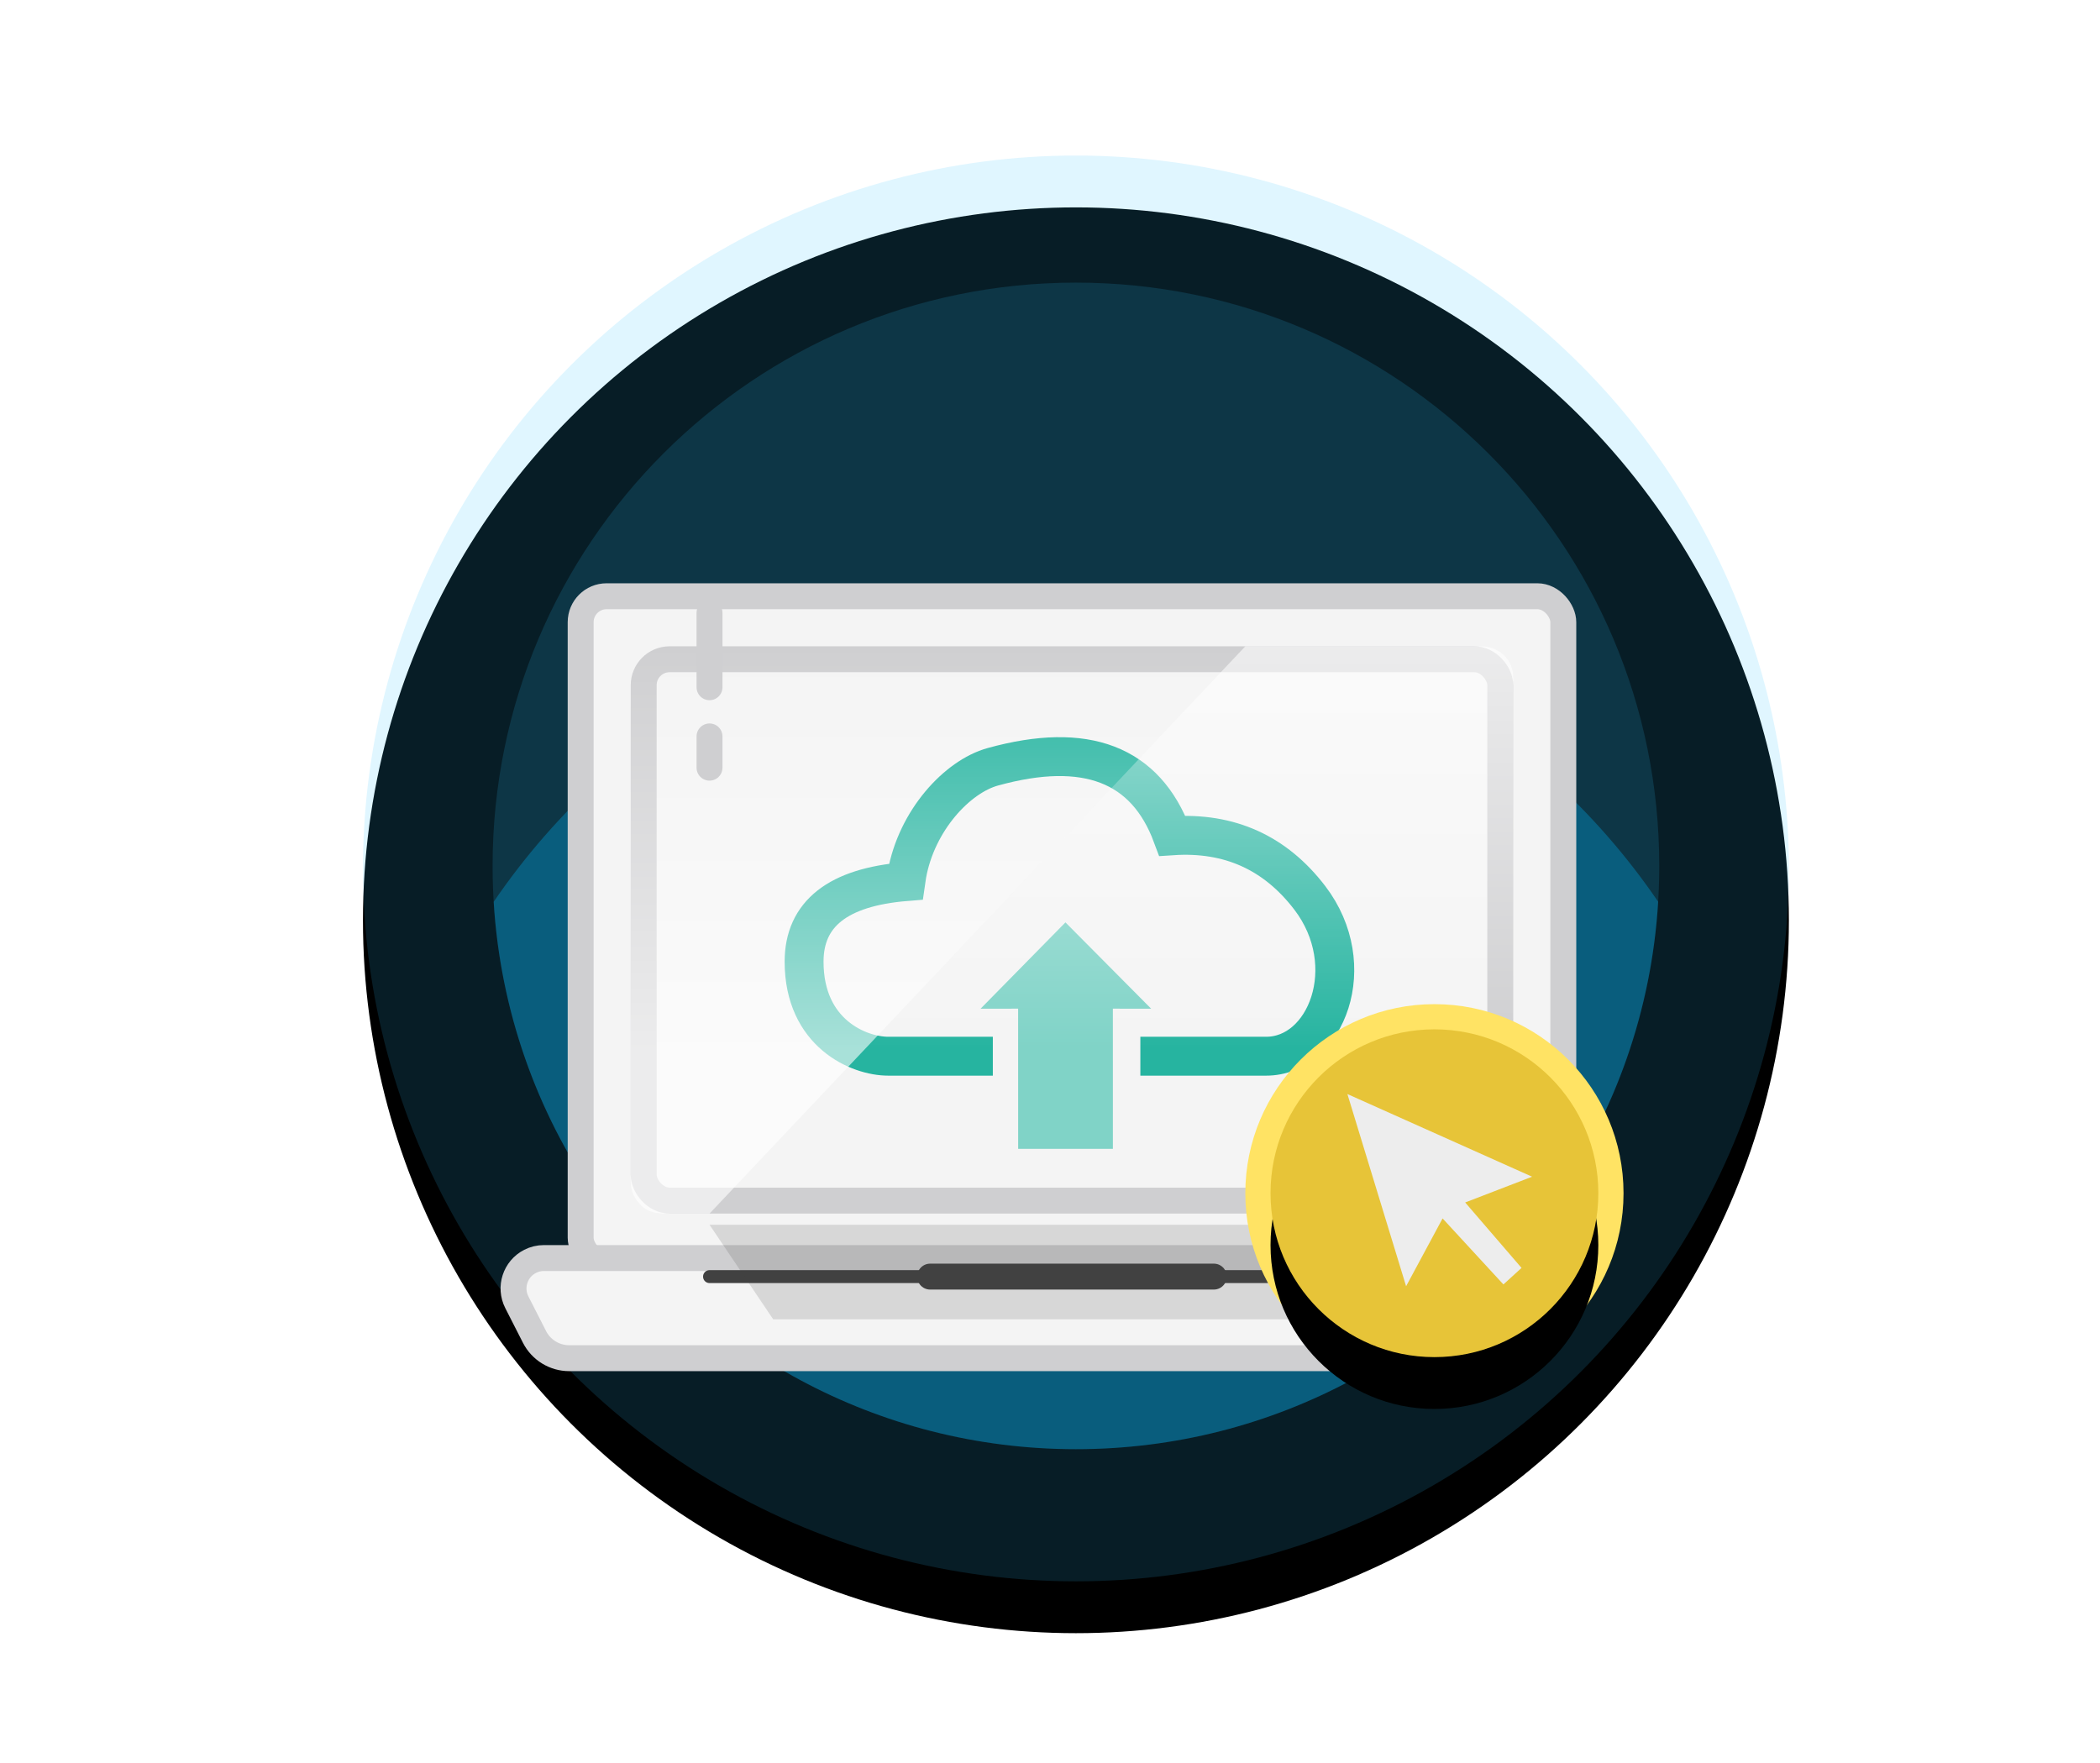 <?xml version="1.0" encoding="UTF-8"?>
<svg width="81px" height="68px" viewBox="0 0 81 68" version="1.1" xmlns="http://www.w3.org/2000/svg" xmlns:xlink="http://www.w3.org/1999/xlink">
    <title>Order-Process@1x</title>
    <defs>
        <circle id="path-1" cx="27.5" cy="27.5" r="27.5"></circle>
        <filter x="-12.7%" y="-9.1%" width="125.5%" height="125.5%" filterUnits="objectBoundingBox" id="filter-2">
            <feOffset dx="0" dy="2" in="SourceAlpha" result="shadowOffsetOuter1"></feOffset>
            <feGaussianBlur stdDeviation="2" in="shadowOffsetOuter1" result="shadowBlurOuter1"></feGaussianBlur>
            <feComposite in="shadowBlurOuter1" in2="SourceAlpha" operator="out" result="shadowBlurOuter1"></feComposite>
            <feColorMatrix values="0 0 0 0 0   0 0 0 0 0   0 0 0 0 0  0 0 0 0.108 0" type="matrix" in="shadowBlurOuter1"></feColorMatrix>
        </filter>
        <filter x="-46.7%" y="-63.6%" width="191.1%" height="221.2%" filterUnits="objectBoundingBox" id="filter-3">
            <feOffset dx="0" dy="2" in="SourceAlpha" result="shadowOffsetOuter1"></feOffset>
            <feGaussianBlur stdDeviation="2" in="shadowOffsetOuter1" result="shadowBlurOuter1"></feGaussianBlur>
            <feColorMatrix values="0 0 0 0 0   0 0 0 0 0   0 0 0 0 0  0 0 0 0.072 0" type="matrix" in="shadowBlurOuter1" result="shadowMatrixOuter1"></feColorMatrix>
            <feMerge>
                <feMergeNode in="shadowMatrixOuter1"></feMergeNode>
                <feMergeNode in="SourceGraphic"></feMergeNode>
            </feMerge>
        </filter>
        <filter x="-27.3%" y="-38.7%" width="154.5%" height="177.4%" filterUnits="objectBoundingBox" id="filter-4">
            <feOffset dx="0" dy="2" in="SourceAlpha" result="shadowOffsetOuter1"></feOffset>
            <feGaussianBlur stdDeviation="2" in="shadowOffsetOuter1" result="shadowBlurOuter1"></feGaussianBlur>
            <feColorMatrix values="0 0 0 0 0.173   0 0 0 0 0.455   0 0 0 0 0.694  0 0 0 0.334 0" type="matrix" in="shadowBlurOuter1" result="shadowMatrixOuter1"></feColorMatrix>
            <feMerge>
                <feMergeNode in="shadowMatrixOuter1"></feMergeNode>
                <feMergeNode in="SourceGraphic"></feMergeNode>
            </feMerge>
        </filter>
        <linearGradient x1="50%" y1="0%" x2="50%" y2="70.898%" id="linearGradient-5">
            <stop stop-color="#FFFFFF" offset="0%"></stop>
            <stop stop-color="#FFFFFF" stop-opacity="0" offset="100%"></stop>
        </linearGradient>
        <linearGradient x1="50%" y1="0%" x2="50%" y2="70.898%" id="linearGradient-6">
            <stop stop-color="#FFFFFF" stop-opacity="0" offset="0%"></stop>
            <stop stop-color="#FFFFFF" offset="100%"></stop>
        </linearGradient>
        <circle id="path-7" cx="7.294" cy="7.294" r="6.322"></circle>
        <filter x="-55.4%" y="-39.5%" width="210.7%" height="210.7%" filterUnits="objectBoundingBox" id="filter-8">
            <feOffset dx="0" dy="2" in="SourceAlpha" result="shadowOffsetOuter1"></feOffset>
            <feGaussianBlur stdDeviation="2" in="shadowOffsetOuter1" result="shadowBlurOuter1"></feGaussianBlur>
            <feColorMatrix values="0 0 0 0 0   0 0 0 0 0   0 0 0 0 0  0 0 0 0.15 0" type="matrix" in="shadowBlurOuter1"></feColorMatrix>
        </filter>
    </defs>
    <g id="Page-1" stroke="none" stroke-width="1" fill="none" fill-rule="evenodd">
        <g id="Order-Process" transform="translate(10, 2)">
            <g id="Group-16" transform="translate(4, 4)">
                <g id="Oval-Copy-192">
                    <use fill="black" fill-opacity="1" filter="url(#filter-2)" xlink:href="#path-1"></use>
                    <use fill-opacity="0.15" fill="#32C5FF" fill-rule="evenodd" xlink:href="#path-1"></use>
                </g>
                <path d="M27.5,49.902 C35.202,49.902 42.001,46.032 46.056,40.13 C48.544,36.51 50,32.126 50,27.402 C50,14.976 39.926,4.902 27.5,4.902 C15.074,4.902 5,14.976 5,27.402 C5,32.139 6.464,36.534 8.964,40.16 C13.022,46.045 19.811,49.902 27.5,49.902 Z" id="Oval-Copy-195" fill-opacity="0.15" fill="#32C5FF"></path>
                <path d="M27.5,17 C36.864,17 45.115,21.679 49.958,28.784 C49.704,32.981 48.3,36.866 46.056,40.13 C42.001,46.032 35.202,49.902 27.5,49.902 C19.811,49.902 13.022,46.045 8.964,40.16 C6.709,36.89 5.297,32.994 5.042,28.787 C9.884,21.68 18.135,17 27.5,17 Z" id="Combined-Shape" fill="#00B8FF" opacity="0.3"></path>
                <g id="Group-2" filter="url(#filter-3)" transform="translate(4.25, 12.5)">
                    <g id="Group-22-Copy-5" filter="url(#filter-4)" transform="translate(0, 0)">
                        <g id="Group-4-Copy-16">
                            <rect id="Rectangle" stroke="#CFCFD1" fill="#F4F4F4" x="4.147" y="0.5" width="37.902" height="25.745" rx="1"></rect>
                            <path d="M42.497,26.029 L2.729,26.029 C2.544,26.029 2.362,26.073 2.197,26.157 C1.909,26.304 1.707,26.554 1.615,26.84 C1.522,27.125 1.538,27.445 1.685,27.734 L2.368,29.074 C2.496,29.325 2.69,29.529 2.921,29.671 C3.153,29.813 3.423,29.892 3.705,29.892 L39.707,29.892 C39.996,29.892 40.272,29.809 40.507,29.661 C40.742,29.513 40.936,29.299 41.061,29.038 L42.497,26.029 Z" id="Rectangle" stroke="#CFCFD1" fill="#F4F4F4"></path>
                            <line x1="17.627" y1="26.745" x2="28.569" y2="26.745" id="Line" stroke="#414141" stroke-linecap="round" stroke-linejoin="round"></line>
                            <polyline id="Line-Copy" stroke="#414141" stroke-width="0.5" stroke-linecap="round" stroke-linejoin="round" points="9.118 26.745 20.059 26.745 34.329 26.745"></polyline>
                        </g>
                        <rect id="Rectangle-Copy-19" stroke="#CFCFD1" fill="#F4F4F4" x="6.578" y="2.931" width="33.039" height="20.882" rx="1"></rect>
                        <g id="Group-5-Copy-11" transform="translate(12.765, 6.686)">
                            <path d="M10.081,6.395 L13.386,9.724 L11.91,9.723 L11.911,15.131 L8.257,15.131 L8.256,9.723 L6.808,9.724 L10.081,6.395 Z" id="Combined-Shape-Copy-5" fill="#80D3C7"></path>
                            <path d="M12.97,11.557 C14.659,11.557 16.276,11.557 17.821,11.557 C20.138,11.557 21.501,8.059 19.504,5.447 C18.173,3.706 16.405,2.908 14.202,3.054 C13.176,0.288 10.869,-0.599 7.28,0.393 C5.9,0.774 4.341,2.464 3.965,4.552 C3.954,4.612 3.94,4.701 3.923,4.822 C1.308,5.036 1.29569558e-13,6.066 1.29569558e-13,7.91 C1.29569558e-13,10.677 2.113,11.557 3.244,11.557 C3.998,11.557 5.343,11.557 7.28,11.557" id="Path-15-Copy-4" stroke="#26B4A0" stroke-width="1.5"></path>
                        </g>
                        <path d="M29.784,2.431 L9.118,24.314 L33.711,24.314 L40.118,16.763 L40.118,4.884 L40.118,3.663 C40.118,3.3 39.995,3.002 39.748,2.768 C39.502,2.534 39.191,2.422 38.816,2.431 L37.084,2.431 L29.784,2.431 Z" id="Path-16-Copy-2" fill="url(#linearGradient-5)" opacity="0.6"></path>
                        <path d="M9.118,24.314 L29.784,2.431 L7.928,2.431 C7.519,2.43 7.245,2.441 7.106,2.464 C6.692,2.532 6.506,2.685 6.357,2.882 C6.266,3.004 6.126,3.223 6.078,3.468 C6.032,3.704 6.032,4.178 6.078,4.888 L6.078,23.096 C6.079,23.442 6.216,23.747 6.491,24.011 C6.73,24.241 7.023,24.331 7.573,24.314 C7.627,24.312 7.745,24.312 7.928,24.314 L9.118,24.314 Z" id="Path-16" fill="url(#linearGradient-6)" opacity="0.6"></path>
                    </g>
                    <g id="Group-2-Copy-24" transform="translate(9.118, 6.078) scale(1, -1) rotate(90) translate(-9.118, -6.078) translate(6.078, 5.471)" stroke="#CFCFD1" stroke-linecap="round" stroke-linejoin="round">
                        <path d="M5.979,0.608 L3.108,0.608 L5.979,0.608 Z" id="Path-8-Copy-8"></path>
                        <line x1="1.211" y1="0.608" x2="0.005" y2="0.608" id="Path-8-Copy-9"></line>
                    </g>
                    <polygon id="Path-18-Copy-6" fill="#414141" opacity="0.161" points="9.118 26.745 11.573 30.392 31.982 30.392 30.02 26.745"></polygon>
                    <g id="Group-60-Copy-19" transform="translate(29.784, 18.235)">
                        <circle id="Oval-Copy-364" fill="#FFE364" cx="7.294" cy="7.294" r="7.294"></circle>
                        <g id="Oval-Copy-365">
                            <use fill="black" fill-opacity="1" filter="url(#filter-8)" xlink:href="#path-7"></use>
                            <use fill="#E7C438" fill-rule="evenodd" xlink:href="#path-7"></use>
                        </g>
                    </g>
                    <polygon id="Path-5-Copy-21" fill="#EDEDED" transform="translate(37.49, 25.02) rotate(-25) translate(-37.49, -25.02) " points="40.585 26.321 35.476 20.421 34.395 28.097 36.776 26.321 37.826 29.62 38.729 29.338 37.826 26.131"></polygon>
                </g>
            </g>
        </g>
    </g>
</svg>